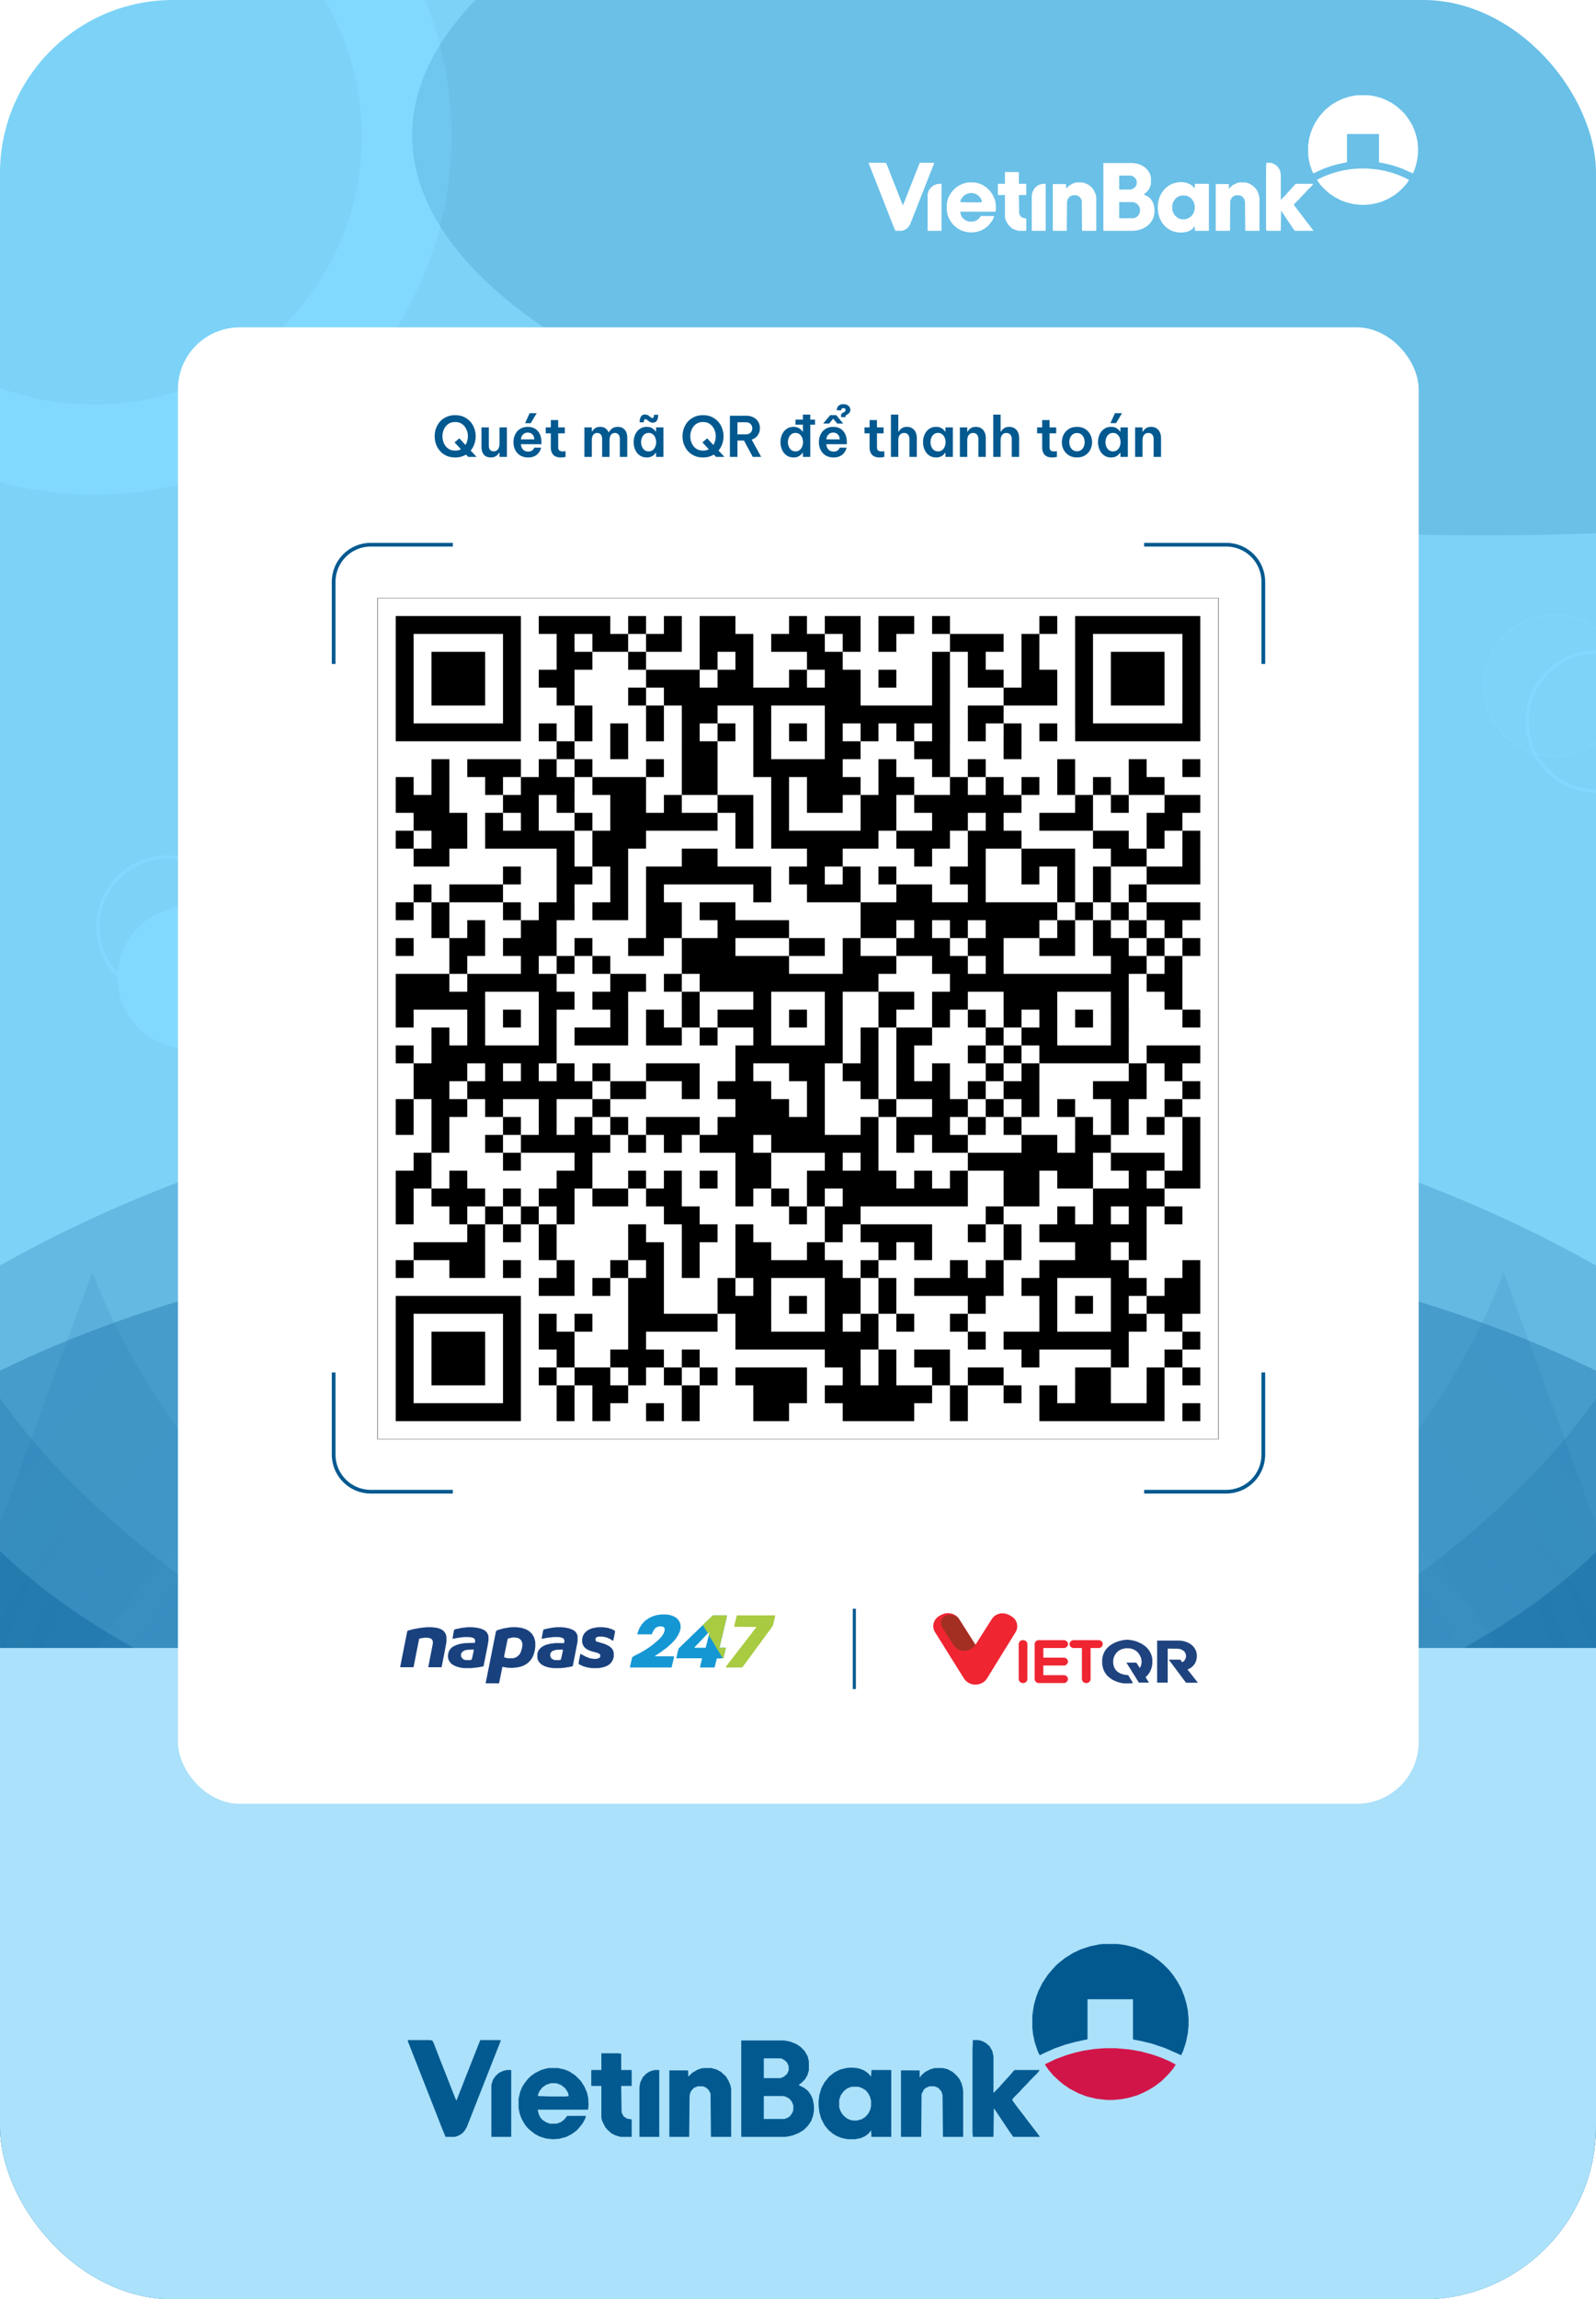 <svg width="2583" height="3719" viewBox="0 0 2583 3719" fill="none" xmlns="http://www.w3.org/2000/svg">
  <g id="Vietin.NH">
    <g clip-path="url(#clip0_1_155)">
      <rect width="2583" height="3719" rx="280" fill="white"/>
      <g id="Component 1" clip-path="url(#clip1_1_155)">
        <rect width="2583" height="3719" fill="#7DD2F7"/>
        <path id="Ellipse 88 (Stroke)" fill-rule="evenodd" clip-rule="evenodd" d="M151.5 654.58C391.236 654.58 585.58 460.236 585.58 220.5C585.58 -19.236 391.236 -213.58 151.5 -213.58C-88.236 -213.58 -282.58 -19.236 -282.58 220.5C-282.58 460.236 -88.236 654.58 151.5 654.58ZM151.5 800C471.549 800 731 540.549 731 220.5C731 -99.549 471.549 -359 151.5 -359C-168.549 -359 -428 -99.549 -428 220.5C-428 540.549 -168.549 800 151.5 800Z" fill="#82D9FF"/>
        <ellipse id="Ellipse 96" cx="2401.5" cy="219" rx="1734.5" ry="647" fill="#025990" fill-opacity="0.15"/>
        <ellipse id="Ellipse 97" cx="1291.5" cy="2934" rx="1921.5" ry="1198" fill="#025990" fill-opacity="0.2"/>
        <g id="Group 271">
          <circle id="Ellipse 68" cx="305.266" cy="1581.24" r="114.5" transform="rotate(-152.99 305.266 1581.24)" fill="#82D9FF" stroke="#82D9FF"/>
          <circle id="Ellipse 69" cx="271.023" cy="1498.68" r="112.5" transform="rotate(-152.99 271.023 1498.68)" stroke="#82D9FF" stroke-width="5"/>
        </g>
        <g id="Ellipse 87" filter="url(#filter0_f_1_155)">
          <ellipse cx="1291.5" cy="2665" rx="1685.5" ry="697" fill="#005993" fill-opacity="0.3"/>
        </g>
        <g id="Frame 1215">
          <g id="Frame 1217" clip-path="url(#clip2_1_155)">
            <g id="Group 229">
              <g id="Group 223">
                <path id="Vector 134" d="M149.503 2057C377.172 2661 1323.27 3246.54 2585.9 3656.9L2270.8 4516.5L-394 3539.65L149.503 2057Z" fill="url(#paint0_linear_1_155)" fill-opacity="0.3"/>
                <path id="Vector 133" d="M-13.805 2241.01C316.949 2741.79 1348.05 3145.41 2657.92 3360.62L2502.68 4145.44L-281.575 3594.69L-13.805 2241.01Z" fill="url(#paint1_linear_1_155)" fill-opacity="0.4"/>
                <path id="Vector 132" d="M0.071 2508.61C383.906 2882.82 1376.01 3054.44 2583.77 3016.71V3717.71H0.071V2508.61Z" fill="url(#paint2_linear_1_155)" fill-opacity="0.6"/>
              </g>
              <g id="Group 222">
                <path id="Vector 134_2" d="M2433.5 2057.81C2205.83 2661.82 1259.73 3247.36 -2.906 3657.72L312.2 4517.32L2977 3540.47L2433.5 2057.81Z" fill="url(#paint3_linear_1_155)" fill-opacity="0.3"/>
                <path id="Vector 133_2" d="M2596.8 2241.82C2266.05 2742.61 1234.94 3146.23 -74.922 3361.43L80.323 4146.25L2864.57 3595.5L2596.8 2241.82Z" fill="url(#paint4_linear_1_155)" fill-opacity="0.4"/>
                <path id="Vector 132_2" d="M2583.34 2509.84C2199.51 2884.05 1207.41 3055.67 -0.354 3017.94V3718.94H2583.34V2509.84Z" fill="url(#paint5_linear_1_155)" fill-opacity="0.6"/>
              </g>
            </g>
            <g id="Rectangle 416" filter="url(#filter1_f_1_155)">
              <rect x="-630" y="2665.5" width="3843" height="1481" fill="#ABE1FA"/>
            </g>
          </g>
        </g>
        <g id="Group 270">
          <circle id="Ellipse 68_2" cx="2516" cy="1109" r="114.5" fill="#82D9FF" fill-opacity="0.2" stroke="#82D9FF"/>
          <circle id="Ellipse 69_2" cx="2584" cy="1167" r="112.5" stroke="#82D9FF" stroke-width="5"/>
        </g>
        <g id="Frame 332">
          <g id="Group 331">
            <path id="Vector" d="M2197.22 154.004H2214.47L2223.76 155.33L2233.94 157.983L2242.79 161.521L2252.97 166.828L2260.49 172.134L2266.68 177.441L2272.88 183.632L2277.74 189.823L2282.17 196.456L2286.59 204.416L2290.13 213.261L2292.79 222.547L2294.12 229.18L2295 238.467V246.869L2294.12 255.713L2291.9 266.327L2288.81 275.613L2286.59 280.478L2277.74 276.498L2267.57 272.075L2252.97 267.211L2240.13 264.116L2232.61 262.789L2231.73 262.347V216.798H2179.96V262.347L2165.8 265.442L2154.3 268.538L2141.91 272.96L2133.06 276.94L2125.54 280.478L2123.33 276.055L2119.79 265.442L2118.02 257.04L2117.13 249.522V235.371L2118.9 223.432L2121.56 214.145L2124.21 207.07L2128.63 198.225L2134.83 188.939L2139.7 183.19L2144.12 178.325L2147.66 175.23L2154.3 169.923L2163.59 164.175L2172 160.195L2182.62 156.657L2193.23 154.446L2197.22 154.004Z" fill="white"/>
            <path id="Vector_2" d="M1785.73 263.67H1834.4L1841.48 264.996L1848.11 267.65L1852.98 270.745L1857.85 275.609L1861.39 281.8L1862.71 287.549V297.72L1860.94 303.469L1858.29 307.891L1854.31 311.871L1851.21 314.082L1852.1 314.967L1857.41 317.62L1861.83 321.158L1864.93 325.58L1867.14 330.444L1868.47 337.962V343.711L1867.58 349.017L1865.37 355.208L1861.83 360.515L1856.96 365.379L1851.21 368.917L1844.57 371.571L1838.82 372.897L1835.28 373.339H1785.73V263.67ZM1811.39 284.012V306.565H1830.42L1834.4 304.796L1837.94 301.7L1839.71 297.72V292.856L1837.94 288.876L1835.72 286.665L1832.19 284.454L1830.42 284.012H1811.39ZM1811.39 326.907V352.997H1834.84L1839.26 351.229L1841.48 349.46L1844.13 345.48L1845.02 342.384V337.52L1843.25 333.098L1840.15 329.56L1835.72 327.349L1833.07 326.907H1811.39Z" fill="white"/>
            <path id="Vector_3" d="M2199.43 272.519H2212.26L2227.3 273.846L2240.13 276.057L2253.41 279.595L2263.58 283.132L2273.76 287.555L2280.4 291.092L2277.3 295.957L2271.99 302.148L2264.47 309.665L2256.95 315.414L2249.87 319.836L2242.79 323.374L2236.59 326.027L2227.74 328.681L2218.9 330.45L2209.6 331.334H2201.64L2190.14 330.007L2179.07 327.354L2169.78 323.816L2159.61 318.51L2152.53 313.645L2147.66 309.665L2141.02 303.474L2135.71 297.283L2131.73 291.534V290.65L2143.68 284.901L2155.62 280.479L2166.24 277.384L2175.98 275.172L2187.92 273.404L2199.43 272.519Z" fill="white"/>
            <path id="Vector_4" d="M1406.1 263.23H1430.87L1433.97 263.672L1435.74 267.21L1442.38 284.457L1449.9 303.472L1459.63 328.236L1461.4 332.216L1470.25 309.663L1479.99 284.899L1488.39 263.672L1488.84 263.23H1511.4L1511.84 264.115L1504.32 283.13L1494.59 307.894L1487.95 324.698L1479.1 347.251L1473.35 361.844L1471.14 365.824L1468.04 369.362L1463.62 372.015L1459.63 373.342H1449.01L1444.15 361.402L1436.18 341.06L1426.45 316.296L1407.87 268.979L1406.1 264.557V263.23Z" fill="white"/>
            <path id="Vector_5" d="M1909.17 294.629H1913.6L1919.79 295.513L1925.55 297.724L1929.97 300.82L1933.51 304.8L1933.95 297.282H1956.52V373.343H1933.95L1933.51 365.825L1930.85 369.363L1926.87 372.459L1922.01 374.67L1915.37 375.996H1906.96L1900.33 374.67L1894.57 372.459L1890.15 369.805L1885.28 365.825L1880.86 360.519L1876.87 353.001L1874.66 345.483L1873.78 337.966V332.659L1874.66 325.584L1876.87 318.066L1880.41 311.433L1883.95 307.011L1886.17 304.357L1891.92 299.935L1898.11 296.84L1905.19 295.071L1909.17 294.629ZM1911.39 316.297L1906.52 318.066L1902.54 321.162L1899 326.026L1897.23 331.333V339.735L1899 344.599L1901.65 348.579L1905.63 352.117L1909.17 353.886L1913.16 354.77H1917.14L1922.45 353.443L1926.87 350.79L1930.41 346.81L1932.62 342.388L1933.51 338.408V332.217L1932.18 327.353L1929.97 323.373L1927.32 320.277L1922.89 317.624L1918.91 316.297H1911.39Z" fill="white"/>
            <path id="Vector_6" d="M2049.43 263.23H2056.07L2060.49 264.557L2064.48 266.768L2068.46 270.306L2071.56 275.612L2072.88 281.803V323.372L2079.08 317.181L2082.17 313.643L2086.16 309.221L2091.02 303.914L2094.12 300.376L2096.78 297.281H2125.54L2122.88 300.819L2114.47 309.221L2111.38 312.758L2106.07 318.065L2102.97 321.603L2096.78 327.794L2094.12 330.889L2095.01 332.658L2101.2 341.06L2107.4 349.02L2114.03 357.865L2120.23 365.824L2125.54 372.9V373.342H2095.45L2091.91 368.478L2073.33 340.618L2072.88 372.9L2072.44 373.342H2049.43L2048.99 368.478V274.728L2049.43 263.23Z" fill="white"/>
            <path id="Vector_7" d="M1566.71 295.068H1577.33L1584.85 296.837L1590.16 299.048L1596.8 303.47L1602.99 309.661L1606.97 315.852L1610.07 322.928L1611.4 328.676L1611.84 336.636L1611.4 341.943L1610.96 342.385H1553.88L1555.21 347.692L1556.98 351.23L1559.19 353.883L1563.17 356.536L1567.59 358.305H1575.56L1580.43 356.536L1584.41 353.441L1587.5 349.461H1608.74L1608.3 352.114L1605.2 357.863L1601.66 362.285L1598.57 365.823L1593.26 369.803L1586.62 373.34L1578.21 375.551L1570.69 375.994L1563.17 375.109L1556.09 372.898L1550.34 369.803L1545.91 366.265L1542.82 363.612L1539.28 359.189L1535.74 352.998L1533.52 347.25L1532.2 340.616V330.003L1533.97 322.043L1536.18 316.737L1539.28 311.872L1542.82 307.45L1545.91 304.355L1550.78 300.817L1557.86 297.279L1564.05 295.51L1566.71 295.068ZM1568.92 312.314L1563.61 314.083L1559.19 317.179L1556.09 321.159L1554.32 325.139V326.908L1568.04 327.35H1586.18L1589.27 326.908L1588.39 322.928L1585.29 318.063L1580.87 314.526L1576.44 312.757L1574.67 312.314H1568.92Z" fill="white"/>
            <path id="Vector_8" d="M2006.07 295.068H2015.36L2020.67 296.395L2026.43 299.49L2030.85 303.47L2034.39 307.892L2036.6 312.757L2037.93 317.621L2038.37 322.485V373.34H2015.36L2014.92 326.023L2013.59 321.601L2010.05 317.621L2006.07 315.852H1999.88L1995.9 317.621L1993.68 319.39L1991.03 324.697L1990.59 373.34H1967.58V297.721H1988.82V305.239H1989.7L1990.59 303.47L1995.01 299.49L2001.21 296.395L2006.07 295.068Z" fill="white"/>
            <path id="Vector_9" d="M1742.37 295.068H1751.66L1757.85 296.837L1762.72 299.49L1768.03 304.355L1771.13 309.219L1773.34 314.526L1774.22 318.505V373.34H1751.21L1750.77 324.254L1748.56 319.832L1745.46 317.179L1742.37 315.852H1736.17L1731.75 317.621L1728.65 321.159L1727.32 324.254L1726.88 327.35L1726.44 373.34H1703.87V297.721H1725.11L1725.55 304.797L1729.98 300.375L1736.17 296.837L1740.15 295.51L1742.37 295.068Z" fill="white"/>
            <path id="Vector_10" d="M1626.44 278.267H1645.47L1649.01 278.709V297.283H1660.95V315.413H1649.01L1649.45 345.484L1651.66 349.906L1655.64 352.56L1660.95 353.444V373.344H1648.12L1642.37 371.575L1637.95 369.364L1633.52 365.384L1630.87 362.288L1627.33 355.213L1626.44 351.675V315.413H1615.38L1614.94 314.971V297.725L1615.38 297.283H1626.44V278.267Z" fill="white"/>
            <path id="Vector_11" d="M1518.92 297.283H1523.79V373.344H1501.22V314.087L1502.99 308.338L1506.09 303.916L1510.07 300.378L1514.94 298.167L1518.92 297.283Z" fill="white"/>
            <path id="Vector_12" d="M1687.5 297.283H1692.37V373.344H1669.8V316.74L1670.69 311.434L1673.79 305.243L1677.77 301.263L1681.31 299.052L1685.29 297.725L1687.5 297.283Z" fill="white"/>
          </g>
        </g>
      </g>
      <g id="Frame 1227">
        <g clip-path="url(#clip3_1_155)">
          <rect x="288" y="529.5" width="2008" height="2388" rx="100" fill="white"/>
          <g id="Frame 1237">
            <g id="Frame 1236">
              <g id="Group 240">
                <g id="Group 236">
                  <path id="Vector_13" d="M1069.53 2611.29H1078.95L1085.09 2612.37L1090.01 2614.18L1094.51 2616.71L1097.79 2619.97L1100.66 2625.03L1101.48 2629.01V2633.35L1100.25 2638.78L1097.79 2644.21L1094.1 2650L1090.83 2653.98L1086.32 2658.68L1078.95 2665.19L1074.44 2668.45L1069.12 2672.43L1061.34 2677.49L1059.7 2678.94H1090.83L1090.42 2682.56L1087.14 2695.94L1086.73 2697.03H1019.56L1019.97 2693.77L1023.24 2680.39L1025.29 2678.94L1037.17 2672.79L1042.09 2669.89L1049.05 2665.55L1055.6 2660.85L1060.93 2656.51L1067.07 2651.08L1071.17 2646.38L1074.03 2642.04L1075.67 2637.33V2634.08L1074.44 2631.91L1071.99 2630.82L1068.3 2630.46L1063.38 2631.55L1060.52 2633.35L1057.65 2637.33L1055.6 2641.68L1054.78 2643.48H1031.44L1032.26 2639.87L1034.71 2633.72L1038.4 2627.57L1041.68 2623.95L1044.54 2621.05L1049.87 2617.44L1055.6 2614.54L1062.57 2612.37L1069.53 2611.29Z" fill="#1597D4"/>
                  <path id="Vector_14" d="M828.687 2631.91H836.059L844.251 2632.99L849.986 2634.8L854.491 2636.97L858.587 2640.23L861.045 2642.76L864.321 2648.19L865.96 2653.98L866.369 2657.59V2663.02L865.55 2669.53L863.912 2675.68L861.864 2680.39L859.406 2684.37L856.13 2687.98L852.853 2690.88L847.118 2694.13L841.794 2695.94L836.469 2697.03L828.687 2697.75L820.904 2697.39L813.122 2695.94L807.797 2722.35L807.388 2722.71H786.498L786.089 2721.99L793.871 2682.92L802.473 2639.5L803.292 2637.7L805.34 2636.61L813.941 2634.08L824.181 2632.27L828.687 2631.91ZM829.506 2648.55L822.952 2650L821.724 2650.72L818.447 2666.28L815.989 2678.58V2680.75L822.133 2682.19H830.325L834.831 2680.75L838.107 2678.58L840.975 2675.68L843.023 2671.7L844.661 2666.28L845.48 2661.21V2658.32L843.842 2653.61L840.975 2650.72L837.698 2649.27L834.011 2648.55H829.506Z" fill="#19417E"/>
                  <path id="Vector_15" d="M1153.9 2612.73H1176.43L1176.02 2616.35L1168.65 2647.1L1164.55 2664.11L1164.14 2665.19H1174.79L1170.7 2682.19L1160.05 2682.56L1156.77 2695.94L1156.36 2697.03H1133.02L1133.43 2694.13L1136.29 2682.19H1094.51L1096.56 2672.79L1098.2 2666.28L1101.07 2663.74L1103.93 2660.85L1105.16 2659.4H1105.98L1106.8 2657.96L1113.36 2651.81L1117.45 2647.83L1120.32 2644.93L1126.87 2638.78L1129.74 2635.89L1135.88 2630.1L1138.75 2627.2L1143.67 2622.5L1152.68 2613.82L1153.9 2612.73ZM1147.35 2639.87L1143.67 2643.85L1134.65 2653.25L1130.97 2657.23L1125.64 2662.66L1124 2664.47V2665.19H1142.03L1144.48 2655.78L1148.17 2640.59V2639.87H1147.35Z" fill="#1597D4"/>
                  <path id="Vector_16" d="M690.653 2631.91H698.845L707.447 2632.99L713.181 2634.8L717.686 2637.7L720.554 2641.31L722.192 2645.29L722.602 2647.46V2655.42L719.325 2673.15L714.819 2695.94L714.41 2696.67H693.111L695.568 2683.64L700.483 2658.68V2654.34L698.845 2651.44L696.797 2650L692.292 2648.91H686.967L680.004 2650L678.365 2650.72L673.45 2675.32L669.354 2696.3L668.945 2696.67H647.646L650.103 2683.64L659.114 2638.42L660.343 2637.33L670.173 2634.8L680.413 2632.99L690.653 2631.91Z" fill="#19417E"/>
                  <path id="Vector_17" d="M756.598 2631.91H764.38L773.391 2632.99L779.945 2634.8L784.86 2637.33L788.137 2640.59L790.185 2644.93L790.594 2647.1V2653.25L788.956 2663.02L782.812 2693.77L782.402 2695.22L772.572 2697.03L762.332 2698.11H750.864L743.9 2697.03L737.757 2695.22L732.841 2692.69L729.565 2690.15L726.697 2686.17L725.469 2682.92L725.059 2680.75V2676.04L726.697 2670.26L729.565 2666.28L732.432 2663.74L738.166 2660.85L743.9 2659.04L750.044 2657.96L754.55 2657.59L768.476 2657.23L768.886 2655.78V2652.17L767.247 2650L763.971 2648.55L758.646 2647.83H751.273L742.262 2648.91L732.432 2650.72L733.251 2644.93L734.889 2636.25L736.937 2635.16L747.177 2632.99L756.598 2631.91ZM764.38 2668.09L756.188 2668.45L752.502 2669.17L749.225 2670.98L746.768 2673.51L745.948 2676.41L746.358 2679.66L748.406 2682.56L750.864 2684.37L753.731 2685.09H760.694L763.151 2684.37L763.971 2682.56L766.838 2669.17L766.428 2668.09H764.38Z" fill="#19417E"/>
                  <path id="Vector_18" d="M901.185 2631.91H908.558L915.521 2632.63L922.074 2634.08L928.628 2636.97L931.905 2639.87L933.953 2643.48L934.772 2646.02V2655.06L931.495 2672.06L926.989 2694.86L923.303 2695.94L914.292 2697.39L906.919 2698.11H895.451L888.078 2697.03L881.115 2694.86L876.609 2692.32L873.332 2689.43L870.875 2685.81L869.646 2681.83V2674.6L871.284 2669.89L873.742 2666.64L877.428 2663.38L883.163 2660.49L890.126 2658.68L898.727 2657.59H913.063L913.473 2653.25L912.244 2650.36L909.377 2648.91L906.51 2648.19L903.233 2647.83H895.86L886.44 2648.91L877.019 2650.72L876.609 2650L879.067 2636.97L879.886 2635.53L889.716 2633.35L897.089 2632.27L901.185 2631.91ZM910.196 2668.09L900.366 2668.45L895.041 2669.89L891.764 2672.43L890.535 2675.32V2678.94L892.174 2682.19L895.451 2684.37L897.908 2685.09H905.281L907.738 2684.37L909.786 2675.68L911.015 2669.53L910.606 2668.09H910.196Z" fill="#19417E"/>
                  <path id="Vector_19" d="M1192.82 2612.73H1254.67L1254.26 2615.63L1250.98 2629.01L1247.7 2634.08L1242.79 2640.59L1237.46 2647.83L1232.96 2653.98L1222.31 2668.45L1217.8 2674.6L1207.15 2689.07L1201.42 2696.67L1201.01 2697.03H1174.38L1175.2 2695.22L1183.81 2684L1188.31 2678.22L1195.27 2669.17L1199.78 2663.38L1212.89 2646.38L1218.21 2639.5L1224.36 2631.55L1188.31 2631.18L1188.72 2627.93L1192 2614.54L1192.82 2612.73Z" fill="#A8CB42"/>
                  <path id="Vector_20" d="M968.768 2631.91H975.731L983.923 2632.99L990.477 2635.16L994.572 2637.33L995.392 2638.06L994.982 2641.68L992.525 2653.61H991.296L987.609 2651.08L981.875 2648.55L975.322 2647.1H968.768L965.491 2648.19L964.262 2649.27L963.853 2650.36V2652.89L964.672 2654.7L966.72 2655.42L978.598 2659.04L985.561 2662.3L989.657 2665.55L992.115 2669.17L993.344 2673.15V2679.66L991.705 2685.09L989.248 2689.07L986.381 2691.96L982.285 2694.5L977.779 2696.3L971.226 2697.75L968.358 2698.11H957.709L950.746 2697.03L944.192 2695.22L938.048 2692.32L936.41 2691.24L936.82 2686.9L939.277 2674.96L940.916 2675.68L948.288 2679.66L954.842 2682.19L962.624 2683.28L967.949 2682.56L970.406 2681.11L971.635 2679.3L971.226 2676.04L969.587 2674.6L965.901 2673.15L957.709 2670.98L952.794 2669.17L948.288 2666.64L945.012 2663.38L942.964 2659.4L942.144 2655.78V2651.08L943.373 2646.02L945.831 2641.68L949.517 2638.06L953.613 2635.53L958.119 2633.72L965.082 2632.27L968.768 2631.91Z" fill="#19417E"/>
                  <path id="Vector_21" d="M1153.9 2612.73H1176.43L1176.02 2616.35L1168.65 2647.1L1164.55 2664.11L1164.14 2665.19H1174.79L1170.7 2682.19L1169.47 2681.83L1163.74 2672.06L1160.05 2666.28L1156.77 2660.49L1149.81 2648.91L1146.94 2644.57L1147.76 2640.59L1148.17 2639.87H1147.35L1146.53 2641.31L1144.89 2640.59L1139.16 2631.18L1137.52 2628.29L1144.07 2622.14L1147.76 2618.52L1152.68 2613.82L1153.9 2612.73Z" fill="#A8CB42"/>
                </g>
              </g>
              <path id="Vector 137" d="M1382.65 2602V2732" stroke="#025990" stroke-width="5"/>
              <g id="Group 240_2">
                <g id="Group 238">
                  <path id="Vector_22" d="M1531.85 2609.22H1536.54L1540.76 2610.09L1544.04 2611.38L1546.86 2613.11L1549.91 2615.7L1551.32 2617.43L1559.29 2629.96L1562.58 2635.14L1578.53 2660.2L1579.47 2659.12L1582.75 2653.93L1586.74 2647.67L1590.03 2642.48L1601.99 2623.69L1605.75 2617.86L1608.09 2615.05L1610.44 2613.11L1613.49 2611.38L1617.01 2610.09L1620.99 2609.44H1624.28L1628.03 2610.09L1631.08 2611.17L1634.6 2612.89L1637.89 2614.84L1640.7 2617.21L1642.34 2618.94L1644.22 2621.75L1645.63 2625.21L1646.33 2629.09V2631.47L1645.86 2634.49L1644.69 2637.95L1642.34 2642.05L1639.06 2647.24L1635.54 2653.07L1632.26 2658.25L1628.74 2664.08L1625.45 2669.27L1621.93 2675.1L1618.65 2680.28L1615.13 2686.12L1611.84 2691.3L1608.33 2697.13L1601.76 2707.71L1598.71 2712.68L1596.6 2715.92L1594.95 2717.87L1593.31 2719.59L1590.26 2721.75L1586.51 2723.48L1583.22 2724.35L1579.94 2724.78H1577.36L1574.07 2724.35L1570.32 2723.27L1567.27 2721.75L1564.22 2719.59L1562.58 2718.08L1560.23 2715.06L1556.71 2709.44L1552.96 2703.39L1545.92 2692.16L1542.17 2686.12L1538.88 2680.93L1535.13 2674.88L1531.61 2669.27L1527.86 2663.22L1520.82 2651.99L1517.07 2645.94L1513.78 2640.76L1511.9 2637.3L1510.97 2634.49L1510.5 2632.12V2628.01L1511.2 2624.77L1512.61 2621.32L1514.72 2618.29L1516.83 2616.13L1519.18 2614.19L1522.7 2612.25L1526.45 2610.52L1529.27 2609.65L1531.85 2609.22Z" fill="#EF2532"/>
                  <path id="Vector_23" d="M1823.69 2652.2L1828.15 2652.42L1833.31 2653.28L1838.94 2654.8L1843.16 2656.52L1847.62 2658.68L1850.67 2660.63L1853.02 2662.36L1856.07 2664.95L1858.65 2667.97L1860.76 2671L1862.63 2674.67L1863.81 2677.91L1864.75 2682.23L1864.98 2684.17V2691.08L1864.28 2695.62L1862.87 2700.15L1860.76 2704.69L1858.41 2708.15L1856.3 2710.52L1853.95 2712.68L1855.36 2715.06L1858.88 2720.46L1859.35 2721.54H1843.16L1835.66 2709.44L1832.37 2704.26L1829.09 2698.86L1826.74 2695.19L1823.22 2689.57V2689.14H1838.94L1841.29 2692.6L1844.34 2697.35V2697.78L1845.27 2696.91L1846.45 2694.32L1847.15 2691.95L1847.62 2687.84L1847.39 2684.82L1846.45 2681.15L1844.57 2677.04L1842.22 2673.59L1839.41 2670.78L1836.83 2669.05L1833.31 2667.32L1830.26 2666.46L1827.21 2666.03H1822.05L1818.06 2666.68L1815.25 2667.54L1811.96 2669.05L1808.68 2671.43L1806.56 2673.59L1804.22 2677.04L1802.58 2680.93L1801.87 2683.74L1801.64 2685.47V2690.22L1802.34 2694.11L1803.51 2697.35L1804.92 2699.94L1807.27 2702.75L1810.32 2705.12L1814.07 2707.07L1819 2708.58L1823.22 2709.23L1825.8 2709.44L1828.15 2713.11L1831.43 2718.51L1833.54 2721.97L1832.84 2722.4L1826.74 2722.83H1819.94L1815.01 2722.19L1809.85 2720.89L1805.16 2719.16L1800.23 2716.79L1796.48 2714.19L1794.13 2712.25L1792.02 2710.31L1789.44 2707.07L1787.33 2703.61L1785.45 2699.29L1784.28 2694.54L1783.81 2691.08V2683.96L1784.51 2679.64L1785.69 2675.53L1787.8 2671L1790.14 2667.54L1792.72 2664.73L1795.54 2662.14L1798.59 2659.98L1802.34 2657.82L1806.1 2656.09L1810.32 2654.58L1815.25 2653.28L1818.76 2652.64L1823.69 2652.2Z" fill="#1F437E"/>
                  <path id="Vector_24" d="M1872.96 2653.5H1908.38L1913.07 2653.93L1917.77 2655.01L1921.29 2656.31L1924.57 2657.82L1927.15 2659.55L1929.5 2661.28L1931.14 2663L1933.25 2665.6L1935.13 2669.05L1936.3 2672.29L1936.77 2674.67L1937 2677.26V2679.64L1936.53 2683.52L1935.6 2686.98L1933.72 2690.87L1931.37 2693.89L1929.26 2696.05L1926.21 2698.21L1922.93 2699.94L1921.75 2700.15L1937 2719.59L1938.41 2721.32V2721.75H1919.64L1917.53 2719.16L1914.01 2714.41L1906.27 2704.04L1902.52 2699.07L1899 2694.32L1895.24 2689.36L1891.73 2684.6V2684.39H1910.26L1913.07 2688.28V2688.71L1915.42 2687.2L1917.06 2685.68L1918.94 2682.23L1919.41 2680.07V2677.04L1918.7 2674.45L1917.3 2671.86L1915.89 2670.35L1912.84 2668.4L1910.02 2667.32L1906.27 2666.68L1889.85 2666.46V2721.54H1872.72V2653.72L1872.96 2653.5Z" fill="#1F437E"/>
                  <path id="Vector_25" d="M1680.11 2652.85H1722.81L1724.69 2653.5L1726.1 2654.36L1727.74 2656.09L1728.44 2658.04V2660.63L1727.5 2662.57L1725.86 2664.3L1723.75 2665.38L1722.81 2665.6H1688.56V2681.15H1722.58L1725.16 2682.01L1726.57 2683.09L1727.97 2685.25L1728.44 2687.63L1727.97 2689.79L1726.57 2691.95L1724.69 2693.24L1722.58 2693.89H1688.56V2709.44H1722.58L1725.16 2710.31L1726.57 2711.39L1727.97 2713.55L1728.44 2715.92L1727.97 2718.08L1726.57 2720.24L1724.69 2721.54L1722.58 2722.19H1680.11L1677.77 2721.32L1675.89 2719.81L1674.72 2717.65L1674.48 2716.57V2658.25L1675.42 2655.88L1677.06 2654.15L1679.18 2653.07L1680.11 2652.85Z" fill="#EF2532"/>
                  <path id="Vector_26" d="M1534.43 2612.03H1539.59L1543.81 2612.89L1546.63 2613.97L1548.74 2615.05L1549.91 2615.7L1551.32 2617.43L1559.29 2629.96L1562.58 2635.14L1578.53 2660.2L1578.3 2661.28L1575.48 2664.08L1572.43 2666.46L1569.38 2668.19L1566.33 2669.48L1563.05 2670.13H1560.47L1556.24 2669.7L1552.02 2668.4L1549.21 2666.89L1546.39 2664.52L1544.28 2662.14L1540.53 2656.52L1536.07 2649.61L1528.09 2637.09L1524.81 2631.9L1523.63 2629.53L1522.93 2627.37V2622.61L1523.63 2620.24L1524.81 2618.08L1526.68 2615.92L1528.8 2614.19L1532.55 2612.46L1534.43 2612.03Z" fill="#A22F22"/>
                  <path id="Vector_27" d="M1736.65 2652.85H1779.12L1781.46 2653.72L1783.1 2655.01L1784.28 2656.96L1784.75 2658.68L1784.51 2660.84L1783.57 2662.79L1782.17 2664.3L1779.82 2665.38L1778.88 2665.6H1765.04V2716.57L1764.34 2718.73L1762.93 2720.46L1760.82 2721.75L1759.41 2722.19H1756.59L1754.25 2721.32L1752.61 2720.03L1751.2 2717.43L1750.96 2716.14V2665.6H1736.65L1734.54 2664.95L1732.2 2663L1731.26 2661.28L1731.02 2660.63V2657.82L1731.96 2655.88L1733.6 2654.15L1735.01 2653.28L1736.65 2652.85Z" fill="#EF2532"/>
                  <path id="Vector_28" d="M1654.31 2652.85H1657.12L1659.47 2653.72L1661.35 2655.23L1662.52 2657.39L1662.75 2658.47V2716.57L1662.05 2718.73L1660.64 2720.46L1658.53 2721.75L1657.12 2722.19H1654.31L1651.96 2721.32L1650.32 2720.03L1648.91 2717.43L1648.68 2715.92V2658.9L1649.15 2656.96L1650.55 2654.8L1652.43 2653.5L1654.31 2652.85Z" fill="#EF2532"/>
                </g>
              </g>
            </g>
          </g>
          <g id="Group 234">
            <g id="Group 233">
              <g id="Group 221">
                <path id="Vector 61" d="M1851.7 881H1984.6C2017.74 881 2044.6 907.863 2044.6 941V1073.9" stroke="#025990" stroke-width="6"/>
                <path id="Vector 62" d="M732.898 881H600C566.863 881 540 907.863 540 941V1073.9" stroke="#025990" stroke-width="6"/>
                <path id="Vector 63" d="M1851.7 2412.73H1984.6C2017.74 2412.73 2044.6 2385.87 2044.6 2352.73V2219.84" stroke="#025990" stroke-width="6"/>
                <path id="Vector 64" d="M732.898 2412.73H600C566.863 2412.73 540 2385.87 540 2352.73V2219.84" stroke="#025990" stroke-width="6"/>
              </g>
            </g>
          </g>
          <g id="Frame 2702">
            <path id="QuÃ©t mÃ£ QR Äá» thanh toÃ¡n" d="M736.657 739.9C731.197 739.9 726.397 738.94 722.257 737.02C718.117 735.04 714.637 732.43 711.817 729.19C709.057 725.89 706.957 722.2 705.517 718.12C704.137 714.04 703.447 709.87 703.447 705.61C703.447 701.35 704.137 697.21 705.517 693.19C706.957 689.11 709.057 685.45 711.817 682.21C714.637 678.97 718.117 676.39 722.257 674.47C726.397 672.49 731.197 671.5 736.657 671.5C742.117 671.5 746.917 672.49 751.057 674.47C755.197 676.39 758.647 678.97 761.407 682.21C764.227 685.45 766.327 689.11 767.707 693.19C769.147 697.21 769.867 701.35 769.867 705.61C769.867 709.81 769.177 713.92 767.797 717.94C766.477 721.96 764.467 725.56 761.767 728.74L771.307 739H757.717L754.207 735.31C751.807 736.75 749.137 737.89 746.197 738.73C743.317 739.51 740.137 739.9 736.657 739.9ZM736.657 728.83C738.457 728.83 740.137 728.65 741.697 728.29C743.257 727.87 744.697 727.3 746.017 726.58L735.667 715.6L743.407 708.94L753.397 719.74C754.657 717.7 755.617 715.48 756.277 713.08C756.937 710.62 757.267 708.13 757.267 705.61C757.267 701.71 756.457 698.02 754.837 694.54C753.277 691 750.967 688.12 747.907 685.9C744.907 683.68 741.157 682.57 736.657 682.57C732.157 682.57 728.377 683.68 725.317 685.9C722.257 688.12 719.947 691 718.387 694.54C716.827 698.02 716.047 701.71 716.047 705.61C716.047 709.57 716.827 713.32 718.387 716.86C719.947 720.4 722.257 723.28 725.317 725.5C728.377 727.72 732.157 728.83 736.657 728.83ZM794.365 739.9C789.385 739.9 785.605 738.37 783.025 735.31C780.505 732.25 779.245 728.32 779.245 723.52V691.3H791.125V721.54C791.125 724.12 791.815 726.19 793.195 727.75C794.575 729.25 796.525 730 799.045 730C801.265 730 803.065 729.43 804.445 728.29C805.825 727.15 806.815 725.68 807.415 723.88C808.075 722.08 808.405 720.22 808.405 718.3V691.3H820.375V739H808.405V732.16H807.865C807.265 733.24 806.395 734.38 805.255 735.58C804.175 736.78 802.735 737.8 800.935 738.64C799.195 739.48 797.005 739.9 794.365 739.9ZM858.9 684.55L849.81 684.46L857.19 668.26H868.62L858.9 684.55ZM854.76 739.9C850.68 739.9 847.14 739.21 844.14 737.83C841.14 736.39 838.65 734.5 836.67 732.16C834.75 729.76 833.31 727.09 832.35 724.15C831.45 721.21 831 718.21 831 715.15C831 712.09 831.45 709.12 832.35 706.24C833.31 703.3 834.72 700.63 836.58 698.23C838.5 695.83 840.93 693.94 843.87 692.56C846.81 691.12 850.29 690.4 854.31 690.4C858.63 690.4 862.44 691.36 865.74 693.28C869.04 695.2 871.62 698.02 873.48 701.74C875.34 705.4 876.27 709.96 876.27 715.42V718.48H843.06C843.24 721.72 844.32 724.54 846.3 726.94C848.34 729.28 851.16 730.45 854.76 730.45C856.8 730.45 858.48 730.12 859.8 729.46C861.12 728.8 862.14 728.05 862.86 727.21C863.58 726.31 864.06 725.56 864.3 724.96C864.6 724.3 864.75 723.97 864.75 723.97H875.82C875.82 723.97 875.67 724.51 875.37 725.59C875.13 726.61 874.59 727.93 873.75 729.55C872.91 731.11 871.71 732.7 870.15 734.32C868.59 735.88 866.55 737.2 864.03 738.28C861.57 739.36 858.48 739.9 854.76 739.9ZM843.06 710.65H864.75C864.57 706.93 863.46 704.17 861.42 702.37C859.38 700.57 856.98 699.67 854.22 699.67C851.16 699.67 848.61 700.66 846.57 702.64C844.53 704.56 843.36 707.23 843.06 710.65ZM907.542 739.9C904.302 739.9 901.632 739.42 899.532 738.46C897.432 737.5 895.782 736.24 894.582 734.68C893.442 733.12 892.632 731.41 892.152 729.55C891.672 727.69 891.432 725.86 891.432 724.06V700.93H883.242V691.3H891.432V679.42H903.402V691.3H914.112V700.93H903.402V723.79C903.402 728.05 905.802 730.18 910.602 730.18C911.742 730.18 912.792 730.12 913.752 730C914.772 729.82 915.282 729.73 915.282 729.73V739.09C915.282 739.09 914.502 739.21 912.942 739.45C911.442 739.75 909.642 739.9 907.542 739.9ZM945.798 739V691.3H957.768V697.96H958.218C958.818 696.88 959.658 695.77 960.738 694.63C961.818 693.43 963.198 692.44 964.878 691.66C966.618 690.82 968.748 690.4 971.268 690.4C974.808 690.4 977.718 691.24 979.998 692.92C982.278 694.6 983.958 696.76 985.038 699.4H985.218C986.418 697.12 988.188 695.05 990.528 693.19C992.928 691.33 996.108 690.4 1000.07 690.4C1003.43 690.4 1006.22 691.18 1008.44 692.74C1010.72 694.24 1012.4 696.28 1013.48 698.86C1014.62 701.44 1015.19 704.23 1015.19 707.23V739H1003.22V709.75C1003.22 706.99 1002.53 704.74 1001.15 703C999.828 701.2 997.848 700.3 995.208 700.3C993.108 700.3 991.398 700.87 990.078 702.01C988.818 703.09 987.888 704.47 987.288 706.15C986.748 707.83 986.478 709.54 986.478 711.28V739H974.508V709.75C974.508 706.99 973.848 704.74 972.528 703C971.208 701.2 969.198 700.3 966.498 700.3C964.398 700.3 962.688 700.87 961.368 702.01C960.108 703.09 959.178 704.5 958.578 706.24C958.038 707.92 957.768 709.6 957.768 711.28V739H945.798ZM1056.55 683.65C1054.93 683.65 1053.55 683.38 1052.41 682.84C1051.27 682.24 1050.25 681.58 1049.35 680.86C1048.51 680.08 1047.7 679.42 1046.92 678.88C1046.2 678.28 1045.45 677.98 1044.67 677.98C1043.65 677.98 1042.93 678.46 1042.51 679.42C1042.15 680.32 1041.97 681.55 1041.97 683.11H1035.13C1035.13 681.19 1035.37 679.24 1035.85 677.26C1036.33 675.28 1037.2 673.66 1038.46 672.4C1039.72 671.08 1041.55 670.42 1043.95 670.42C1045.57 670.42 1046.95 670.72 1048.09 671.32C1049.29 671.86 1050.31 672.52 1051.15 673.3C1052.05 674.02 1052.86 674.68 1053.58 675.28C1054.3 675.82 1055.08 676.09 1055.92 676.09C1056.82 676.09 1057.45 675.64 1057.81 674.74C1058.23 673.78 1058.44 672.49 1058.44 670.87H1065.28C1065.28 672.85 1065.04 674.83 1064.56 676.81C1064.08 678.73 1063.21 680.35 1061.95 681.67C1060.69 682.99 1058.89 683.65 1056.55 683.65ZM1046.65 690.4C1049.71 690.4 1052.23 690.91 1054.21 691.93C1056.19 692.89 1057.75 693.97 1058.89 695.17C1060.03 696.31 1060.81 697.24 1061.23 697.96H1061.77V691.3H1073.74V739H1061.77V732.34H1061.23C1060.81 733.06 1060.03 734.02 1058.89 735.22C1057.75 736.42 1056.19 737.5 1054.21 738.46C1052.23 739.42 1049.71 739.9 1046.65 739.9C1043.11 739.9 1040.02 739.21 1037.38 737.83C1034.74 736.39 1032.52 734.5 1030.72 732.16C1028.98 729.76 1027.66 727.09 1026.76 724.15C1025.92 721.21 1025.5 718.21 1025.5 715.15C1025.5 712.09 1025.92 709.09 1026.76 706.15C1027.66 703.21 1028.98 700.57 1030.72 698.23C1032.52 695.83 1034.74 693.94 1037.38 692.56C1040.02 691.12 1043.11 690.4 1046.65 690.4ZM1049.8 700.21C1047.1 700.21 1044.82 700.96 1042.96 702.46C1041.16 703.9 1039.81 705.76 1038.91 708.04C1038.01 710.32 1037.56 712.69 1037.56 715.15C1037.56 717.61 1038.01 719.98 1038.91 722.26C1039.81 724.54 1041.16 726.43 1042.96 727.93C1044.82 729.37 1047.1 730.09 1049.8 730.09C1052.5 730.09 1054.75 729.37 1056.55 727.93C1058.35 726.43 1059.7 724.54 1060.6 722.26C1061.5 719.98 1061.95 717.61 1061.95 715.15C1061.95 712.69 1061.5 710.32 1060.6 708.04C1059.7 705.76 1058.35 703.9 1056.55 702.46C1054.75 700.96 1052.5 700.21 1049.8 700.21ZM1137.79 739.9C1132.33 739.9 1127.53 738.94 1123.39 737.02C1119.25 735.04 1115.77 732.43 1112.95 729.19C1110.19 725.89 1108.09 722.2 1106.65 718.12C1105.27 714.04 1104.58 709.87 1104.58 705.61C1104.58 701.35 1105.27 697.21 1106.65 693.19C1108.09 689.11 1110.19 685.45 1112.95 682.21C1115.77 678.97 1119.25 676.39 1123.39 674.47C1127.53 672.49 1132.33 671.5 1137.79 671.5C1143.25 671.5 1148.05 672.49 1152.19 674.47C1156.33 676.39 1159.78 678.97 1162.54 682.21C1165.36 685.45 1167.46 689.11 1168.84 693.19C1170.28 697.21 1171 701.35 1171 705.61C1171 709.81 1170.31 713.92 1168.93 717.94C1167.61 721.96 1165.6 725.56 1162.9 728.74L1172.44 739H1158.85L1155.34 735.31C1152.94 736.75 1150.27 737.89 1147.33 738.73C1144.45 739.51 1141.27 739.9 1137.79 739.9ZM1137.79 728.83C1139.59 728.83 1141.27 728.65 1142.83 728.29C1144.39 727.87 1145.83 727.3 1147.15 726.58L1136.8 715.6L1144.54 708.94L1154.53 719.74C1155.79 717.7 1156.75 715.48 1157.41 713.08C1158.07 710.62 1158.4 708.13 1158.4 705.61C1158.4 701.71 1157.59 698.02 1155.97 694.54C1154.41 691 1152.1 688.12 1149.04 685.9C1146.04 683.68 1142.29 682.57 1137.79 682.57C1133.29 682.57 1129.51 683.68 1126.45 685.9C1123.39 688.12 1121.08 691 1119.52 694.54C1117.96 698.02 1117.18 701.71 1117.18 705.61C1117.18 709.57 1117.96 713.32 1119.52 716.86C1121.08 720.4 1123.39 723.28 1126.45 725.5C1129.51 727.72 1133.29 728.83 1137.79 728.83ZM1181.28 739V672.4H1207.2C1212 672.4 1216.08 673.3 1219.44 675.1C1222.86 676.84 1225.44 679.24 1227.18 682.3C1228.98 685.3 1229.88 688.69 1229.88 692.47C1229.88 696.73 1228.74 700.54 1226.46 703.9C1224.18 707.2 1220.88 709.6 1216.56 711.1L1231.86 739H1218.27L1204.05 712.54H1193.52V739H1181.28ZM1207.02 683.02H1193.52V702.55H1207.02C1210.44 702.55 1213.05 701.59 1214.85 699.67C1216.65 697.69 1217.55 695.38 1217.55 692.74C1217.55 690.1 1216.65 687.82 1214.85 685.9C1213.05 683.98 1210.44 683.02 1207.02 683.02ZM1284.3 739.9C1280.76 739.9 1277.67 739.21 1275.03 737.83C1272.39 736.39 1270.17 734.5 1268.37 732.16C1266.63 729.76 1265.31 727.09 1264.41 724.15C1263.57 721.21 1263.15 718.21 1263.15 715.15C1263.15 712.09 1263.57 709.09 1264.41 706.15C1265.31 703.21 1266.63 700.57 1268.37 698.23C1270.17 695.83 1272.39 693.94 1275.03 692.56C1277.67 691.12 1280.76 690.4 1284.3 690.4C1287.36 690.4 1289.88 690.91 1291.86 691.93C1293.84 692.89 1295.4 693.97 1296.54 695.17C1297.68 696.31 1298.46 697.24 1298.88 697.96H1299.42V686.89H1287.45V678.7H1299.42V670.6H1311.39V678.7H1319.04V686.89H1311.39V739H1299.42V732.34H1298.88C1298.46 733.06 1297.68 734.02 1296.54 735.22C1295.4 736.42 1293.84 737.5 1291.86 738.46C1289.88 739.42 1287.36 739.9 1284.3 739.9ZM1287.45 730.09C1290.15 730.09 1292.4 729.37 1294.2 727.93C1296 726.43 1297.35 724.54 1298.25 722.26C1299.15 719.98 1299.6 717.61 1299.6 715.15C1299.6 712.69 1299.15 710.32 1298.25 708.04C1297.35 705.76 1296 703.9 1294.2 702.46C1292.4 700.96 1290.15 700.21 1287.45 700.21C1284.75 700.21 1282.47 700.96 1280.61 702.46C1278.81 703.9 1277.46 705.76 1276.56 708.04C1275.66 710.32 1275.21 712.69 1275.21 715.15C1275.21 717.61 1275.66 719.98 1276.56 722.26C1277.46 724.54 1278.81 726.43 1280.61 727.93C1282.47 729.37 1284.75 730.09 1287.45 730.09ZM1361.21 674.65V671.77C1361.21 671.05 1361.36 670.36 1361.66 669.7C1361.96 669.04 1362.5 668.5 1363.28 668.08L1364.63 667.45C1365.95 666.79 1366.94 666.13 1367.6 665.47C1368.26 664.81 1368.59 664 1368.59 663.04C1368.59 662.26 1368.29 661.57 1367.69 660.97C1367.09 660.37 1366.22 660.07 1365.08 660.07C1363.94 660.07 1363.1 660.34 1362.56 660.88C1362.02 661.36 1361.69 661.9 1361.57 662.5C1361.45 663.1 1361.39 663.49 1361.39 663.67H1354.19C1354.13 662.11 1354.46 660.58 1355.18 659.08C1355.9 657.52 1357.07 656.23 1358.69 655.21C1360.31 654.19 1362.38 653.68 1364.9 653.68C1368.38 653.68 1371.14 654.58 1373.18 656.38C1375.22 658.18 1376.24 660.34 1376.24 662.86C1376.24 664.84 1375.58 666.55 1374.26 667.99C1372.94 669.43 1371.11 670.75 1368.77 671.95L1368.41 672.13V674.65H1361.21ZM1332.23 685.09L1343.66 671.41H1353.29L1364.72 685.09H1355L1348.43 677.17L1341.95 685.09H1332.23ZM1349.06 739.9C1344.98 739.9 1341.44 739.21 1338.44 737.83C1335.44 736.39 1332.95 734.5 1330.97 732.16C1329.05 729.76 1327.61 727.09 1326.65 724.15C1325.75 721.21 1325.3 718.21 1325.3 715.15C1325.3 712.09 1325.75 709.12 1326.65 706.24C1327.61 703.3 1329.02 700.63 1330.88 698.23C1332.8 695.83 1335.23 693.94 1338.17 692.56C1341.11 691.12 1344.59 690.4 1348.61 690.4C1352.93 690.4 1356.74 691.36 1360.04 693.28C1363.34 695.2 1365.92 698.02 1367.78 701.74C1369.64 705.4 1370.57 709.96 1370.57 715.42V718.48H1337.36C1337.54 721.72 1338.62 724.54 1340.6 726.94C1342.64 729.28 1345.46 730.45 1349.06 730.45C1351.1 730.45 1352.78 730.12 1354.1 729.46C1355.42 728.8 1356.44 728.05 1357.16 727.21C1357.88 726.31 1358.36 725.56 1358.6 724.96C1358.9 724.3 1359.05 723.97 1359.05 723.97H1370.12C1370.12 723.97 1369.97 724.51 1369.67 725.59C1369.43 726.61 1368.89 727.93 1368.05 729.55C1367.21 731.11 1366.01 732.7 1364.45 734.32C1362.89 735.88 1360.85 737.2 1358.33 738.28C1355.87 739.36 1352.78 739.9 1349.06 739.9ZM1337.36 710.65H1359.05C1358.87 706.93 1357.76 704.17 1355.72 702.37C1353.68 700.57 1351.28 699.67 1348.52 699.67C1345.46 699.67 1342.91 700.66 1340.87 702.64C1338.83 704.56 1337.66 707.23 1337.36 710.65ZM1423.46 739.9C1420.22 739.9 1417.55 739.42 1415.45 738.46C1413.35 737.5 1411.7 736.24 1410.5 734.68C1409.36 733.12 1408.55 731.41 1408.07 729.55C1407.59 727.69 1407.35 725.86 1407.35 724.06V700.93H1399.16V691.3H1407.35V679.42H1419.32V691.3H1430.03V700.93H1419.32V723.79C1419.32 728.05 1421.72 730.18 1426.52 730.18C1427.66 730.18 1428.71 730.12 1429.67 730C1430.69 729.82 1431.2 729.73 1431.2 729.73V739.09C1431.2 739.09 1430.42 739.21 1428.86 739.45C1427.36 739.75 1425.56 739.9 1423.46 739.9ZM1441.87 739V670.6H1453.84V698.14H1454.38C1454.86 697.3 1455.61 696.28 1456.63 695.08C1457.65 693.82 1459.06 692.74 1460.86 691.84C1462.66 690.88 1464.94 690.4 1467.7 690.4C1471.36 690.4 1474.36 691.24 1476.7 692.92C1479.1 694.54 1480.87 696.7 1482.01 699.4C1483.21 702.1 1483.81 705.01 1483.81 708.13V739H1471.84V709.75C1471.84 707.17 1471.12 704.95 1469.68 703.09C1468.24 701.23 1466.08 700.3 1463.2 700.3C1460.98 700.3 1459.18 700.87 1457.8 702.01C1456.42 703.09 1455.4 704.5 1454.74 706.24C1454.14 707.98 1453.84 709.81 1453.84 711.73V739H1441.87ZM1515.02 690.4C1518.08 690.4 1520.6 690.91 1522.58 691.93C1524.56 692.89 1526.12 693.97 1527.26 695.17C1528.4 696.31 1529.18 697.24 1529.6 697.96H1530.14V691.3H1542.11V739H1530.14V732.34H1529.6C1529.18 733.06 1528.4 734.02 1527.26 735.22C1526.12 736.42 1524.56 737.5 1522.58 738.46C1520.6 739.42 1518.08 739.9 1515.02 739.9C1511.48 739.9 1508.39 739.21 1505.75 737.83C1503.11 736.39 1500.89 734.5 1499.09 732.16C1497.35 729.76 1496.03 727.09 1495.13 724.15C1494.29 721.21 1493.87 718.21 1493.87 715.15C1493.87 712.09 1494.29 709.09 1495.13 706.15C1496.03 703.21 1497.35 700.57 1499.09 698.23C1500.89 695.83 1503.11 693.94 1505.75 692.56C1508.39 691.12 1511.48 690.4 1515.02 690.4ZM1518.17 700.21C1515.47 700.21 1513.19 700.96 1511.33 702.46C1509.53 703.9 1508.18 705.76 1507.28 708.04C1506.38 710.32 1505.93 712.69 1505.93 715.15C1505.93 717.61 1506.38 719.98 1507.28 722.26C1508.18 724.54 1509.53 726.43 1511.33 727.93C1513.19 729.37 1515.47 730.09 1518.17 730.09C1520.87 730.09 1523.12 729.37 1524.92 727.93C1526.72 726.43 1528.07 724.54 1528.97 722.26C1529.87 719.98 1530.32 717.61 1530.32 715.15C1530.32 712.69 1529.87 710.32 1528.97 708.04C1528.07 705.76 1526.72 703.9 1524.92 702.46C1523.12 700.96 1520.87 700.21 1518.17 700.21ZM1553.47 739V691.3H1565.44V698.14H1565.98C1566.46 697.3 1567.21 696.28 1568.23 695.08C1569.25 693.82 1570.66 692.74 1572.46 691.84C1574.26 690.88 1576.54 690.4 1579.3 690.4C1582.96 690.4 1585.96 691.24 1588.3 692.92C1590.7 694.54 1592.47 696.7 1593.61 699.4C1594.81 702.1 1595.41 705.01 1595.41 708.13V739H1583.44V709.75C1583.44 707.17 1582.72 704.95 1581.28 703.09C1579.84 701.23 1577.68 700.3 1574.8 700.3C1572.58 700.3 1570.78 700.87 1569.4 702.01C1568.02 703.09 1567 704.5 1566.34 706.24C1565.74 707.98 1565.44 709.81 1565.44 711.73V739H1553.47ZM1607.46 739V670.6H1619.43V698.14H1619.97C1620.45 697.3 1621.2 696.28 1622.22 695.08C1623.24 693.82 1624.65 692.74 1626.45 691.84C1628.25 690.88 1630.53 690.4 1633.29 690.4C1636.95 690.4 1639.95 691.24 1642.29 692.92C1644.69 694.54 1646.46 696.7 1647.6 699.4C1648.8 702.1 1649.4 705.01 1649.4 708.13V739H1637.43V709.75C1637.43 707.17 1636.71 704.95 1635.27 703.09C1633.83 701.23 1631.67 700.3 1628.79 700.3C1626.57 700.3 1624.77 700.87 1623.39 702.01C1622.01 703.09 1620.99 704.5 1620.33 706.24C1619.73 707.98 1619.43 709.81 1619.43 711.73V739H1607.46ZM1702.78 739.9C1699.54 739.9 1696.87 739.42 1694.77 738.46C1692.67 737.5 1691.02 736.24 1689.82 734.68C1688.68 733.12 1687.87 731.41 1687.39 729.55C1686.91 727.69 1686.67 725.86 1686.67 724.06V700.93H1678.48V691.3H1686.67V679.42H1698.64V691.3H1709.35V700.93H1698.64V723.79C1698.64 728.05 1701.04 730.18 1705.84 730.18C1706.98 730.18 1708.03 730.12 1708.99 730C1710.01 729.82 1710.52 729.73 1710.52 729.73V739.09C1710.52 739.09 1709.74 739.21 1708.18 739.45C1706.68 739.75 1704.88 739.9 1702.78 739.9ZM1743 739.9C1737.78 739.9 1733.34 738.73 1729.68 736.39C1726.02 734.05 1723.23 731.02 1721.31 727.3C1719.45 723.52 1718.52 719.47 1718.52 715.15C1718.52 710.83 1719.45 706.81 1721.31 703.09C1723.23 699.31 1726.02 696.25 1729.68 693.91C1733.34 691.57 1737.78 690.4 1743 690.4C1748.28 690.4 1752.72 691.57 1756.32 693.91C1759.98 696.25 1762.74 699.31 1764.6 703.09C1766.52 706.81 1767.48 710.83 1767.48 715.15C1767.48 719.47 1766.52 723.52 1764.6 727.3C1762.74 731.02 1759.98 734.05 1756.32 736.39C1752.72 738.73 1748.28 739.9 1743 739.9ZM1743 729.91C1745.7 729.91 1747.95 729.22 1749.75 727.84C1751.61 726.46 1753.02 724.66 1753.98 722.44C1754.94 720.16 1755.42 717.73 1755.42 715.15C1755.42 712.51 1754.94 710.08 1753.98 707.86C1753.02 705.64 1751.61 703.84 1749.75 702.46C1747.95 701.08 1745.7 700.39 1743 700.39C1740.36 700.39 1738.11 701.08 1736.25 702.46C1734.39 703.84 1732.98 705.64 1732.02 707.86C1731.06 710.08 1730.58 712.51 1730.58 715.15C1730.58 717.73 1731.06 720.16 1732.02 722.44C1732.98 724.66 1734.39 726.46 1736.25 727.84C1738.11 729.22 1740.36 729.91 1743 729.91ZM1806.22 684.46L1797.13 684.37L1804.51 668.26H1815.94L1806.22 684.46ZM1798.21 690.4C1801.27 690.4 1803.79 690.91 1805.77 691.93C1807.75 692.89 1809.31 693.97 1810.45 695.17C1811.59 696.31 1812.37 697.24 1812.79 697.96H1813.33V691.3H1825.3V739H1813.33V732.34H1812.79C1812.37 733.06 1811.59 734.02 1810.45 735.22C1809.31 736.42 1807.75 737.5 1805.77 738.46C1803.79 739.42 1801.27 739.9 1798.21 739.9C1794.67 739.9 1791.58 739.21 1788.94 737.83C1786.3 736.39 1784.08 734.5 1782.28 732.16C1780.54 729.76 1779.22 727.09 1778.32 724.15C1777.48 721.21 1777.06 718.21 1777.06 715.15C1777.06 712.09 1777.48 709.09 1778.32 706.15C1779.22 703.21 1780.54 700.57 1782.28 698.23C1784.08 695.83 1786.3 693.94 1788.94 692.56C1791.58 691.12 1794.67 690.4 1798.21 690.4ZM1801.36 700.21C1798.66 700.21 1796.38 700.96 1794.52 702.46C1792.72 703.9 1791.37 705.76 1790.47 708.04C1789.57 710.32 1789.12 712.69 1789.12 715.15C1789.12 717.61 1789.57 719.98 1790.47 722.26C1791.37 724.54 1792.72 726.43 1794.52 727.93C1796.38 729.37 1798.66 730.09 1801.36 730.09C1804.06 730.09 1806.31 729.37 1808.11 727.93C1809.91 726.43 1811.26 724.54 1812.16 722.26C1813.06 719.98 1813.51 717.61 1813.51 715.15C1813.51 712.69 1813.06 710.32 1812.16 708.04C1811.26 705.76 1809.91 703.9 1808.11 702.46C1806.31 700.96 1804.06 700.21 1801.36 700.21ZM1837.1 739V691.3H1849.07V698.14H1849.61C1850.09 697.3 1850.84 696.28 1851.86 695.08C1852.88 693.82 1854.29 692.74 1856.09 691.84C1857.89 690.88 1860.17 690.4 1862.93 690.4C1866.59 690.4 1869.59 691.24 1871.93 692.92C1874.33 694.54 1876.1 696.7 1877.24 699.4C1878.44 702.1 1879.04 705.01 1879.04 708.13V739H1867.07V709.75C1867.07 707.17 1866.35 704.95 1864.91 703.09C1863.47 701.23 1861.31 700.3 1858.43 700.3C1856.21 700.3 1854.41 700.87 1853.03 702.01C1851.65 703.09 1850.63 704.5 1849.97 706.24C1849.37 707.98 1849.07 709.81 1849.07 711.73V739H1837.1Z" fill="#025990"/>
          </g>
          <g id="qrcode">
            <rect x="611.5" y="967.5" width="1360" height="1360" stroke="black"/>
            <svg x="611.5" y="967.5" width="1360" height="1360" viewBox="0 0 47 47" preserveAspectRatio="xMidYMid meet">
              <path fill="#ffffff" d="M0 0h47v47H0z"/>
              <path stroke="#000000" d="M1 1.5h7m1 0h4m1 0h1m1 0h1m1 0h2m3 0h1m1 0h2m1 0h2m1 0h1m5 0h1m1 0h7M1 2.5h1m5 0h1m2 0h1m1 0h2m1 0h2m1 0h3m1 0h3m1 0h1m1 0h1m3 0h3m1 0h1m2 0h1m5 0h1M1 3.5h1m1 0h3m1 0h1m2 0h2m2 0h1m3 0h1m1 0h1m3 0h2m5 0h1m1 0h1m2 0h1m2 0h1m1 0h3m1 0h1M1 4.5h1m1 0h3m1 0h1m1 0h2m4 0h3m1 0h2m2 0h1m1 0h2m1 0h1m2 0h1m1 0h2m1 0h2m1 0h1m1 0h3m1 0h1M1 5.5h1m1 0h3m1 0h1m2 0h1m3 0h1m1 0h11m4 0h1m3 0h3m1 0h1m1 0h3m1 0h1M1 6.5h1m5 0h1m3 0h1m3 0h1m1 0h2m2 0h1m3 0h7m1 0h2m4 0h1m5 0h1M1 7.5h7m1 0h1m1 0h1m1 0h1m1 0h1m1 0h1m1 0h1m1 0h1m1 0h1m1 0h1m1 0h1m1 0h1m1 0h1m1 0h1m1 0h1m1 0h1m1 0h7M10 8.5h1m2 0h1m3 0h2m2 0h1m3 0h2m3 0h2m3 0h1M3 9.5h1m1 0h3m1 0h1m1 0h1m3 0h1m1 0h2m2 0h5m2 0h1m2 0h1m1 0h1m4 0h1m3 0h1m2 0h1M1 10.5h1m1 0h1m2 0h1m1 0h3m1 0h3m2 0h2m3 0h1m1 0h3m1 0h2m2 0h1m1 0h1m1 0h1m1 0h1m1 0h1m1 0h2M1 11.5h3m3 0h2m1 0h1m2 0h2m1 0h1m2 0h2m1 0h1m1 0h2m1 0h2m1 0h6m3 0h1m1 0h1m2 0h2M2 12.5h3m1 0h1m1 0h1m2 0h1m1 0h6m1 0h1m1 0h1m4 0h2m2 0h2m1 0h1m2 0h3m3 0h2M1 13.5h1m1 0h2m1 0h5m1 0h3m5 0h1m1 0h6m1 0h3m1 0h3m4 0h2m1 0h1m1 0h1M2 14.5h2m6 0h1m1 0h2m3 0h2m5 0h2m4 0h1m2 0h1m2 0h3m2 0h2m2 0h1M7 15.5h1m2 0h2m1 0h1m1 0h7m1 0h2m1 0h1m1 0h1m3 0h2m2 0h1m1 0h1m1 0h1m2 0h3M2 16.5h1m1 0h3m3 0h1m2 0h1m1 0h1m5 0h1m2 0h3m2 0h2m2 0h1m4 0h1m1 0h1m1 0h1M1 17.5h1m1 0h1m3 0h1m1 0h2m1 0h2m1 0h2m1 0h2m7 0h11m1 0h1m1 0h1m1 0h3M3 18.5h1m1 0h1m2 0h2m5 0h2m2 0h4m4 0h2m1 0h1m1 0h1m1 0h3m1 0h1m1 0h1m1 0h1m1 0h1M1 19.5h1m2 0h2m1 0h3m1 0h1m2 0h2m1 0h3m3 0h2m1 0h1m2 0h3m1 0h2m2 0h2m1 0h2m1 0h1m1 0h1M4 20.5h1m3 0h1m1 0h1m1 0h1m4 0h6m3 0h3m2 0h2m1 0h1m6 0h2m1 0h1M1 21.5h3m1 0h5m3 0h2m1 0h1m1 0h10m4 0h10m1 0h2M1 22.5h5m3 0h2m1 0h2m3 0h1m3 0h1m3 0h1m2 0h2m1 0h2m2 0h3m3 0h1m2 0h1M1 23.5h1m3 0h1m1 0h1m1 0h1m3 0h1m1 0h1m1 0h1m1 0h3m1 0h1m1 0h1m2 0h1m2 0h1m1 0h1m1 0h1m1 0h1m1 0h1m1 0h1m3 0h1M3 24.5h1m1 0h1m3 0h1m1 0h3m1 0h2m1 0h1m2 0h1m3 0h1m1 0h1m1 0h2m3 0h1m1 0h2m3 0h1M1 25.5h1m1 0h7m10 0h6m1 0h1m1 0h1m3 0h1m1 0h1m1 0h5m1 0h3M2 26.5h3m1 0h1m1 0h1m1 0h1m1 0h1m2 0h3m2 0h1m2 0h2m1 0h2m1 0h1m1 0h1m2 0h1m1 0h1m5 0h1m1 0h1M2 27.5h2m1 0h7m1 0h2m2 0h1m1 0h3m2 0h1m2 0h1m1 0h3m1 0h1m1 0h2m3 0h3m2 0h1M1 28.5h1m1 0h2m1 0h1m2 0h1m2 0h1m7 0h3m1 0h1m3 0h1m2 0h2m1 0h1m1 0h1m1 0h1m2 0h1m2 0h1M1 29.5h1m1 0h1m3 0h1m1 0h1m1 0h1m1 0h1m1 0h3m1 0h6m2 0h1m1 0h3m1 0h1m1 0h1m3 0h1m1 0h1m1 0h1m1 0h1M3 30.5h1m2 0h1m1 0h5m1 0h1m1 0h1m1 0h3m1 0h6m1 0h1m1 0h2m3 0h2m1 0h2m4 0h1M2 31.5h1m4 0h1m3 0h1m8 0h2m3 0h1m1 0h1m5 0h7m1 0h3m1 0h1M1 32.5h2m1 0h1m5 0h2m2 0h1m1 0h1m1 0h1m1 0h2m2 0h5m1 0h1m1 0h1m2 0h2m1 0h2m2 0h1m1 0h2M1 33.5h1m1 0h3m1 0h1m1 0h2m1 0h2m1 0h2m3 0h1m1 0h1m1 0h1m1 0h7m2 0h2m3 0h4M1 34.5h1m2 0h1m1 0h1m1 0h1m1 0h1m5 0h2m5 0h1m1 0h2m7 0h1m3 0h1m1 0h1m1 0h1m1 0h1M5 35.5h1m1 0h1m1 0h1m4 0h1m2 0h2m1 0h1m4 0h1m1 0h4m2 0h1m1 0h1m1 0h6M2 36.5h4m3 0h1m4 0h2m1 0h1m2 0h2m2 0h1m3 0h1m1 0h1m4 0h1m3 0h2m1 0h1M1 37.5h1m2 0h2m1 0h1m2 0h1m2 0h1m1 0h1m1 0h1m2 0h6m1 0h1m4 0h1m1 0h1m2 0h5m3 0h1M9 38.5h2m1 0h1m1 0h2m3 0h1m1 0h1m3 0h2m1 0h1m1 0h5m1 0h2m3 0h2m1 0h2M1 39.5h7m6 0h2m3 0h3m1 0h1m1 0h2m1 0h1m4 0h1m3 0h1m1 0h1m1 0h1m1 0h3M1 40.5h1m5 0h1m1 0h1m1 0h1m2 0h5m1 0h2m3 0h1m1 0h1m1 0h1m2 0h1m4 0h1m3 0h2m1 0h1M1 41.5h1m1 0h3m1 0h1m1 0h2m3 0h1m5 0h8m5 0h1m1 0h7m3 0h1M1 42.5h1m1 0h3m1 0h1m2 0h1m2 0h3m1 0h1m7 0h2m1 0h1m1 0h2m4 0h1m4 0h1m2 0h1M1 43.5h1m1 0h3m1 0h1m1 0h1m1 0h2m1 0h1m1 0h1m1 0h1m1 0h4m2 0h1m1 0h1m2 0h1m1 0h2m4 0h2m2 0h1m1 0h1M1 44.5h1m5 0h1m2 0h1m1 0h2m3 0h1m3 0h3m1 0h6m1 0h1m2 0h1m1 0h1m1 0h2m2 0h1M1 45.5h7m2 0h1m1 0h1m2 0h1m1 0h1m3 0h2m3 0h4m2 0h1m4 0h7m1 0h1"/>
            </svg>
          </g>
        </g>
      </g>
      <g id="Frame 1274">
        <g id="Frame 1252">
          <g id="Group 267">
            <path id="Vector_29" d="M1784.58 3144.32H1809.11L1822.32 3146.21L1836.78 3149.98L1849.36 3155.02L1863.83 3162.56L1874.52 3170.11L1883.32 3177.66L1892.13 3186.46L1899.05 3195.27L1905.34 3204.7L1911.63 3216.02L1916.66 3228.6L1920.43 3241.81L1922.32 3251.24L1923.58 3264.45V3276.4L1922.32 3288.98L1919.17 3304.07L1914.77 3317.28L1911.63 3324.2L1899.05 3318.54L1884.58 3312.25L1863.83 3305.33L1845.59 3300.93L1834.9 3299.04L1833.64 3298.41V3233.63H1760.05V3298.41L1739.93 3302.81L1723.58 3307.22L1705.97 3313.51L1693.39 3319.17L1682.69 3324.2L1679.55 3317.91L1674.52 3302.81L1672 3290.86L1670.75 3280.17V3260.05L1673.26 3243.07L1677.03 3229.86L1680.81 3219.8L1687.1 3207.22L1695.9 3194.01L1702.82 3185.83L1709.11 3178.92L1714.14 3174.51L1723.58 3166.97L1736.78 3158.79L1748.73 3153.13L1763.83 3148.1L1778.92 3144.95L1784.58 3144.32Z" fill="#025990"/>
            <path id="Vector_30" d="M1199.68 3300.3H1268.86L1278.92 3302.18L1288.36 3305.96L1295.27 3310.36L1302.19 3317.28L1307.22 3326.08L1309.11 3334.26V3348.72L1306.59 3356.9L1302.82 3363.19L1297.16 3368.85L1292.76 3371.99L1294.02 3373.25L1301.56 3377.02L1307.85 3382.06L1312.25 3388.35L1315.4 3395.26L1317.29 3405.96V3414.13L1316.03 3421.68L1312.88 3430.48L1307.85 3438.03L1300.93 3444.95L1292.76 3449.98L1283.32 3453.75L1275.15 3455.64L1270.12 3456.27H1199.68V3300.3ZM1236.15 3329.23V3361.3H1263.2L1268.86 3358.79L1273.89 3354.38L1276.41 3348.72V3341.8L1273.89 3336.14L1270.75 3333L1265.71 3329.86L1263.2 3329.23H1236.15ZM1236.15 3390.23V3427.34H1269.49L1275.78 3424.82L1278.92 3422.31L1282.69 3416.65L1283.95 3412.25V3405.33L1281.44 3399.04L1277.03 3394.01L1270.75 3390.86L1266.97 3390.23H1236.15Z" fill="#015990"/>
            <path id="Vector_31" d="M1787.73 3312.88H1805.97L1827.35 3314.77L1845.59 3317.91L1864.46 3322.94L1878.92 3327.97L1893.39 3334.26L1902.82 3339.29L1898.42 3346.21L1890.87 3355.02L1880.18 3365.71L1869.49 3373.89L1859.42 3380.18L1849.36 3385.21L1840.56 3388.98L1827.98 3392.75L1815.4 3395.27L1802.19 3396.53H1790.87L1774.52 3394.64L1758.8 3390.87L1745.59 3385.84L1731.12 3378.29L1721.06 3371.37L1714.14 3365.71L1704.71 3356.91L1697.16 3348.1L1691.5 3339.92V3338.67L1708.48 3330.49L1725.46 3324.2L1740.56 3319.8L1754.39 3316.65L1771.37 3314.14L1787.73 3312.88Z" fill="#D21549"/>
            <path id="Vector_32" d="M660.053 3299.67H695.273L699.676 3300.3L702.192 3305.33L711.626 3329.86L722.317 3356.9L736.154 3392.12L738.67 3397.78L751.248 3365.71L765.085 3330.49L777.034 3300.3L777.663 3299.67H809.739L810.368 3300.93L799.676 3327.97L785.839 3363.19L776.405 3387.09L763.827 3419.17L755.651 3439.92L752.506 3445.58L748.104 3450.61L741.814 3454.39L736.154 3456.27H721.06L714.141 3439.29L702.821 3410.36L688.984 3375.14L662.569 3307.85L660.053 3301.56V3299.67Z" fill="#025A90"/>
            <path id="Vector_33" d="M1375.15 3344.32H1381.44L1390.24 3345.58L1398.42 3348.73L1404.71 3353.13L1409.74 3358.79L1410.37 3348.1H1442.44V3456.27H1410.37L1409.74 3445.58L1405.97 3450.61L1400.3 3455.02L1393.39 3458.16L1383.95 3460.05H1372L1362.57 3458.16L1354.39 3455.02L1348.1 3451.24L1341.19 3445.58L1334.9 3438.03L1329.24 3427.34L1326.09 3416.65L1324.83 3405.96V3398.41L1326.09 3388.35L1329.24 3377.66L1334.27 3368.22L1339.3 3361.93L1342.44 3358.16L1350.62 3351.87L1359.42 3347.47L1369.49 3344.95L1375.15 3344.32ZM1378.29 3375.14L1371.37 3377.66L1365.71 3382.06L1360.68 3388.98L1358.17 3396.53V3408.48L1360.68 3415.39L1364.46 3421.05L1370.12 3426.09L1375.15 3428.6L1380.81 3429.86H1386.47L1394.02 3427.97L1400.3 3424.2L1405.34 3418.54L1408.48 3412.25L1409.74 3406.59V3397.78L1407.85 3390.87L1404.71 3385.2L1400.93 3380.8L1394.64 3377.03L1388.98 3375.14H1378.29Z" fill="#015990"/>
            <path id="Vector_34" d="M1574.52 3299.67H1583.95L1590.24 3301.56L1595.9 3304.7L1601.56 3309.73L1605.97 3317.28L1607.85 3326.09V3385.2L1616.66 3376.4L1621.06 3371.37L1626.72 3365.08L1633.64 3357.53L1638.04 3352.5L1641.81 3348.1H1682.69L1678.92 3353.13L1666.97 3365.08L1662.57 3370.11L1655.02 3377.66L1650.62 3382.69L1641.81 3391.49L1638.04 3395.9L1639.3 3398.41L1648.1 3410.36L1656.91 3421.68L1666.34 3434.26L1675.15 3445.58L1682.69 3455.64V3456.27H1639.93L1634.9 3449.36L1608.48 3409.73L1607.85 3455.64L1607.22 3456.27H1574.52L1573.89 3449.36V3316.02L1574.52 3299.67Z" fill="#055B91"/>
            <path id="Vector_35" d="M888.355 3344.95H903.449L914.141 3347.46L921.688 3350.61L931.122 3356.9L939.927 3365.7L945.588 3374.51L949.99 3384.57L951.877 3392.75L952.506 3404.07L951.877 3411.62L951.248 3412.24H870.116L872.003 3419.79L874.519 3424.82L877.663 3428.6L883.324 3432.37L889.613 3434.89H900.934L907.852 3432.37L913.512 3427.97L917.915 3422.31H948.103L947.475 3426.08L943.072 3434.26L938.041 3440.55L933.638 3445.58L926.091 3451.24L916.657 3456.27L904.707 3459.41L894.015 3460.04L883.324 3458.79L873.261 3455.64L865.085 3451.24L858.795 3446.21L854.393 3442.43L849.361 3436.14L844.33 3427.34L841.185 3419.16L839.298 3409.73V3394.63L841.814 3383.31L844.959 3375.77L849.361 3368.85L854.393 3362.56L858.795 3358.16L865.714 3353.13L875.776 3348.09L884.581 3345.58L888.355 3344.95ZM891.5 3369.48L883.953 3371.99L877.663 3376.4L873.261 3382.06L870.745 3387.72V3390.23L890.242 3390.86H916.028L920.431 3390.23L919.173 3384.57L914.77 3377.65L908.481 3372.62L902.192 3370.11L899.676 3369.48H891.5Z" fill="#025A90"/>
            <path id="Vector_36" d="M1512.88 3344.95H1526.09L1533.64 3346.84L1541.81 3351.24L1548.1 3356.9L1553.14 3363.19L1556.28 3370.11L1558.17 3377.02L1558.8 3383.94V3456.27H1526.09L1525.46 3388.97L1523.58 3382.69L1518.54 3377.02L1512.88 3374.51H1504.08L1498.42 3377.02L1495.27 3379.54L1491.5 3387.09L1490.87 3456.27H1458.17V3348.72H1488.36V3359.41H1489.61L1490.87 3356.9L1497.16 3351.24L1505.97 3346.84L1512.88 3344.95Z" fill="#025A90"/>
            <path id="Vector_37" d="M1138.04 3344.95H1151.25L1160.05 3347.46L1166.97 3351.24L1174.52 3358.16L1178.92 3365.08L1182.07 3372.62L1183.32 3378.28V3456.27H1150.62L1149.99 3386.46L1146.85 3380.17L1142.44 3376.4L1138.04 3374.51H1129.24L1122.95 3377.02L1118.54 3382.06L1116.66 3386.46L1116.03 3390.86L1115.4 3456.27H1083.32V3348.72H1113.51L1114.14 3358.79L1120.43 3352.5L1129.24 3347.46L1134.9 3345.58L1138.04 3344.95Z" fill="#015990"/>
            <path id="Vector_38" d="M973.261 3321.06H1000.3L1005.34 3321.68V3348.1H1022.32V3373.89H1005.34L1005.97 3416.65L1009.11 3422.94L1014.77 3426.72L1022.32 3427.97V3456.28H1004.08L995.902 3453.76L989.613 3450.61L983.324 3444.95L979.55 3440.55L974.519 3430.49L973.261 3425.46V3373.89H957.538L956.909 3373.26V3348.73L957.538 3348.1H973.261V3321.06Z" fill="#025A90"/>
            <path id="Vector_39" d="M820.431 3348.1H827.349V3456.28H795.273V3372L797.789 3363.82L802.192 3357.53L807.852 3352.5L814.77 3349.36L820.431 3348.1Z" fill="#015990"/>
            <path id="Vector_40" d="M1060.05 3348.1H1066.97V3456.28H1034.9V3375.77L1036.15 3368.22L1040.56 3359.42L1046.22 3353.76L1051.25 3350.61L1056.91 3348.73L1060.05 3348.1Z" fill="#015990"/>
          </g>
        </g>
      </g>
    </g>
  </g>
  <defs>
    <filter id="filter0_f_1_155" x="-1394" y="968" width="5371" height="3394" filterUnits="userSpaceOnUse" color-interpolation-filters="sRGB">
      <feFlood flood-opacity="0" result="BackgroundImageFix"/>
      <feBlend mode="normal" in="SourceGraphic" in2="BackgroundImageFix" result="shape"/>
      <feGaussianBlur stdDeviation="500" result="effect1_foregroundBlur_1_155"/>
    </filter>
    <filter id="filter1_f_1_155" x="-830" y="2465.5" width="4243" height="1881" filterUnits="userSpaceOnUse" color-interpolation-filters="sRGB">
      <feFlood flood-opacity="0" result="BackgroundImageFix"/>
      <feBlend mode="normal" in="SourceGraphic" in2="BackgroundImageFix" result="shape"/>
      <feGaussianBlur stdDeviation="100" result="effect1_foregroundBlur_1_155"/>
    </filter>
    <linearGradient id="paint0_linear_1_155" x1="83.161" y1="2237.98" x2="2433.17" y2="4126.81" gradientUnits="userSpaceOnUse">
      <stop stop-color="#005993" stop-opacity="0.3"/>
      <stop offset="1" stop-color="#005993" stop-opacity="0"/>
    </linearGradient>
    <linearGradient id="paint1_linear_1_155" x1="-46.49" y1="2406.24" x2="2462.04" y2="3993.15" gradientUnits="userSpaceOnUse">
      <stop stop-color="#005993" stop-opacity="0.4"/>
      <stop offset="1" stop-color="#005993" stop-opacity="0"/>
    </linearGradient>
    <linearGradient id="paint2_linear_1_155" x1="0.071" y1="2656.19" x2="2494.85" y2="3657.81" gradientUnits="userSpaceOnUse">
      <stop stop-color="#005993" stop-opacity="0.6"/>
      <stop offset="1" stop-color="#005993" stop-opacity="0"/>
    </linearGradient>
    <linearGradient id="paint3_linear_1_155" x1="2499.84" y1="2238.79" x2="149.831" y2="4127.62" gradientUnits="userSpaceOnUse">
      <stop stop-color="#005993" stop-opacity="0.3"/>
      <stop offset="1" stop-color="#005993" stop-opacity="0"/>
    </linearGradient>
    <linearGradient id="paint4_linear_1_155" x1="2629.49" y1="2407.06" x2="120.962" y2="3993.97" gradientUnits="userSpaceOnUse">
      <stop stop-color="#005993" stop-opacity="0.4"/>
      <stop offset="1" stop-color="#005993" stop-opacity="0"/>
    </linearGradient>
    <linearGradient id="paint5_linear_1_155" x1="2583.34" y1="2657.42" x2="88.569" y2="3659.04" gradientUnits="userSpaceOnUse">
      <stop stop-color="#005993" stop-opacity="0.6"/>
      <stop offset="1" stop-color="#005993" stop-opacity="0"/>
    </linearGradient>
    <clipPath id="clip0_1_155">
      <rect width="2583" height="3719" rx="280" fill="white"/>
    </clipPath>
    <clipPath id="clip1_1_155">
      <rect width="2583" height="3719" fill="white"/>
    </clipPath>
    <clipPath id="clip2_1_155">
      <rect width="2583" height="1662" fill="white" transform="translate(0 2057)"/>
    </clipPath>
    <clipPath id="clip3_1_155">
      <rect x="288" y="529.5" width="2008" height="2388" rx="100" fill="white"/>
    </clipPath>
  </defs>
</svg>